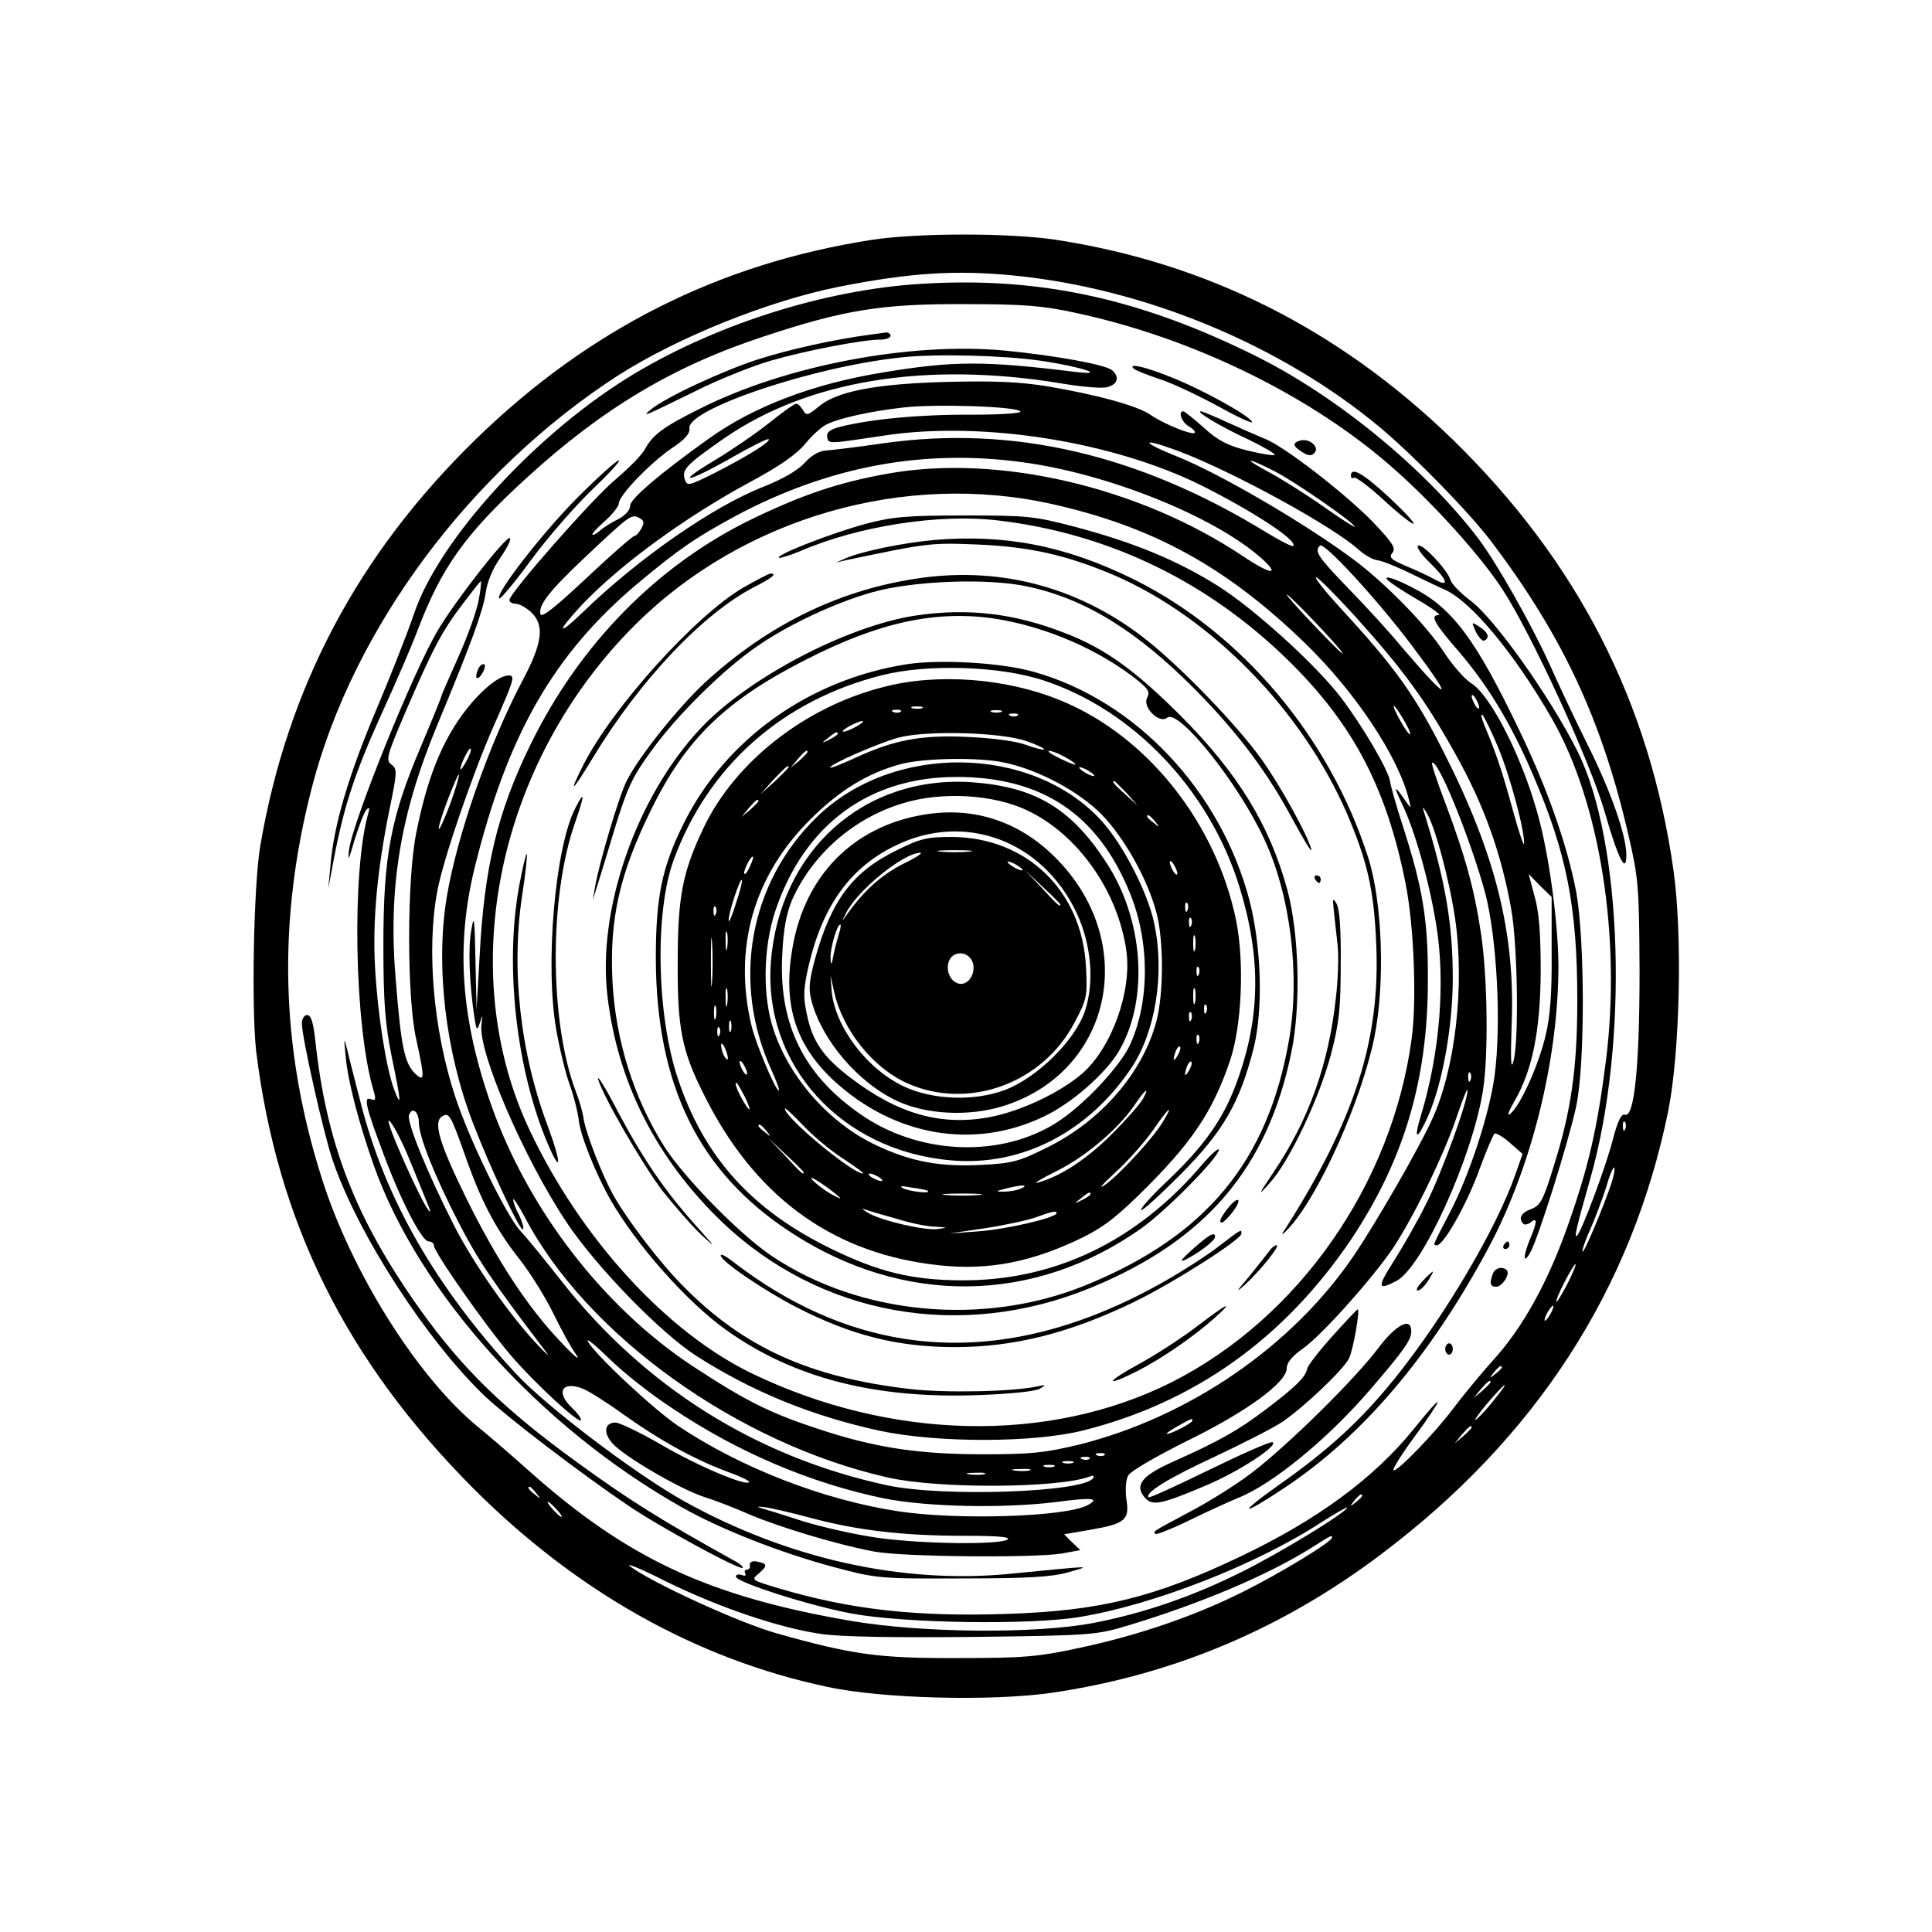 <?xml version="1.0" standalone="no"?>
<!DOCTYPE svg PUBLIC "-//W3C//DTD SVG 20010904//EN"
 "http://www.w3.org/TR/2001/REC-SVG-20010904/DTD/svg10.dtd">
<svg version="1.0" xmlns="http://www.w3.org/2000/svg"
 width="512pt" height="512pt" viewBox="0 0 512 512"
 preserveAspectRatio="xMidYMid meet">
<g transform="translate(0,512) scale(0.1,-0.1)"
fill="#000000" stroke="none">
<path d="M2308 4484 c-403 -63 -747 -236 -1047 -528 -312 -304 -499 -657 -571
-1076 -18 -104 -24 -434 -11 -547 56 -452 238 -819 576 -1158 273 -273 591
-452 936 -525 146 -32 438 -39 597 -16 320 47 610 169 872 367 411 309 665
703 761 1175 31 155 38 466 14 637 -63 446 -254 819 -586 1143 -301 292 -652
468 -1054 529 -122 18 -367 18 -487 -1z m377 -94 c348 -34 711 -184 975 -405
92 -78 231 -220 292 -300 189 -250 293 -472 364 -780 26 -113 28 -134 29 -360
0 -252 -14 -389 -39 -379 -9 3 -19 -17 -31 -63 -18 -72 -82 -242 -95 -257 -10
-10 -2 22 34 149 103 360 87 894 -34 1135 -73 145 -220 352 -284 399 -25 19
-49 43 -52 54 -9 28 -75 98 -86 91 -5 -4 9 -24 31 -45 47 -46 54 -67 14 -45
-16 9 -50 25 -77 36 -40 17 -46 23 -36 35 10 12 1 26 -51 81 -75 77 -239 204
-289 222 -19 8 -63 27 -98 43 -34 16 -66 29 -70 29 -15 0 55 -42 127 -75 41
-20 72 -38 69 -41 -3 -2 -35 3 -72 12 -52 13 -78 26 -115 60 -27 24 -52 44
-55 44 -15 0 -4 -30 15 -40 11 -7 18 -14 15 -17 -7 -7 -83 24 -116 47 -33 24
-143 54 -273 76 -73 12 -139 15 -265 12 -192 -5 -295 -25 -343 -66 -28 -23
-32 -24 -41 -9 -5 9 -13 17 -18 17 -5 0 -37 -23 -72 -51 -35 -28 -98 -71 -141
-97 -111 -66 -80 -64 38 3 54 31 100 54 102 51 7 -6 -58 -46 -144 -90 -71 -35
-72 -35 -79 -14 -7 24 8 39 106 107 222 153 534 204 892 145 53 -9 108 -14
122 -10 28 7 34 27 13 45 -19 15 -151 39 -285 52 -250 23 -579 -39 -807 -154
-95 -47 -125 -69 -145 -106 -8 -16 -43 -51 -77 -80 -61 -50 -283 -303 -283
-321 0 -6 8 -10 17 -10 9 0 27 -10 40 -22 37 -34 31 -82 -23 -183 -89 -169
-173 -410 -200 -572 -30 -181 -4 -408 69 -598 46 -120 126 -290 133 -283 3 4
-2 20 -10 37 -9 16 -16 35 -16 42 0 6 14 -15 31 -47 164 -313 566 -601 964
-690 135 -30 450 -28 533 3 9 4 13 2 9 -4 -23 -38 -400 -51 -547 -19 -346 75
-641 260 -862 541 -43 55 -92 115 -109 133 -37 40 -137 245 -173 357 -58 176
-76 391 -47 544 16 85 93 309 148 434 56 127 59 137 41 137 -29 0 -87 -51
-132 -117 -52 -76 -87 -169 -113 -301 -25 -123 -25 -436 0 -546 23 -105 23
-116 -4 -90 -27 28 -36 70 -50 244 -21 247 11 442 112 684 88 211 119 297 126
344 4 30 18 64 39 94 18 26 30 50 25 52 -10 6 -146 -168 -191 -245 -65 -109
-226 -508 -235 -581 -4 -34 -1 -28 15 27 12 39 26 75 32 80 7 7 8 4 4 -10 -44
-155 -37 -560 13 -732 8 -27 7 -31 -6 -26 -20 8 -15 -17 34 -147 45 -121 101
-230 119 -230 8 0 14 -5 14 -11 0 -17 134 -209 203 -290 65 -76 187 -188 187
-172 0 5 -11 20 -25 33 -43 41 -25 71 29 50 16 -6 65 -37 109 -69 94 -67 189
-120 277 -152 33 -12 58 -24 55 -27 -10 -10 -134 42 -232 99 -57 33 -111 59
-122 59 -29 0 -33 -27 -8 -55 30 -34 177 -120 240 -141 29 -9 84 -30 122 -47
80 -34 235 -81 333 -99 76 -14 420 -17 496 -5 l49 9 -22 21 -21 21 70 12 c92
16 104 26 95 81 -3 24 -2 51 5 63 6 11 71 49 153 90 158 77 267 156 267 194 0
15 14 32 44 53 49 35 179 180 236 263 54 80 137 250 170 349 16 47 29 80 29
72 2 -27 -69 -221 -109 -300 -22 -45 -61 -113 -85 -151 -46 -72 -45 -81 5 -55
69 35 202 328 230 505 15 95 12 300 -5 415 -18 120 -42 206 -94 345 -22 57
-38 106 -36 108 14 15 102 -201 141 -345 31 -118 43 -347 25 -482 -13 -100
-66 -263 -118 -363 -49 -94 -46 -88 -35 -88 18 0 81 112 113 202 18 49 36 91
40 94 4 2 23 -9 41 -25 l33 -29 -19 -54 c-50 -144 -190 -381 -323 -545 -86
-106 -170 -184 -302 -277 -116 -82 -104 -87 16 -7 206 138 383 347 536 631
115 214 186 498 187 747 0 106 -22 279 -50 387 -40 157 -127 332 -182 366 -16
10 -48 46 -71 81 -45 70 -153 181 -237 244 -125 94 -355 229 -470 275 -100 40
-98 52 2 15 144 -54 413 -201 480 -263 15 -13 37 -26 50 -27 13 -2 55 -19 93
-38 39 -19 75 -36 80 -38 70 -28 187 -168 288 -344 127 -221 184 -579 143
-905 -23 -181 -46 -281 -99 -432 -54 -155 -122 -278 -203 -366 -33 -37 -79
-93 -103 -125 -46 -62 -151 -171 -158 -163 -3 3 22 43 56 89 34 46 61 87 61
91 0 5 -29 -28 -65 -73 -105 -129 -254 -239 -458 -336 -226 -108 -371 -144
-618 -152 -241 -8 -414 11 -606 68 -73 22 -73 22 -51 40 23 21 22 25 -7 31
-12 2 -19 -2 -18 -10 2 -6 -2 -12 -8 -12 -5 0 -7 -4 -4 -10 3 -6 -1 -7 -9 -4
-9 3 -16 1 -16 -4 0 -15 198 -78 307 -98 138 -26 475 -31 605 -9 195 32 466
138 637 249 39 25 71 43 71 41 0 -12 -177 -120 -278 -170 -129 -65 -260 -110
-394 -136 -153 -29 -449 -27 -640 5 -380 65 -594 165 -855 397 -39 35 -101 89
-138 119 -160 132 -335 411 -413 660 -109 344 -117 681 -25 1035 109 420 419
837 811 1090 158 101 399 198 585 235 187 37 309 45 462 30z m73 -226 c109
-16 183 -41 87 -29 -237 29 -318 29 -505 -2 -185 -30 -342 -90 -461 -175 -129
-92 -209 -160 -209 -178 0 -12 -13 -26 -32 -36 -18 -9 -41 -23 -50 -32 -10 -8
-18 -12 -18 -8 0 4 16 20 35 37 19 17 35 38 35 45 0 21 83 107 140 146 35 23
49 39 47 53 -6 51 330 164 563 188 92 10 273 5 368 -9z m-54 -134 c5 -5 -48
-9 -130 -9 -135 1 -269 -12 -347 -32 -28 -7 -37 -15 -35 -27 4 -19 0 -19 153
4 259 39 605 -16 840 -133 139 -70 255 -146 242 -160 -3 -2 -35 14 -71 36
-339 208 -673 285 -1017 236 -68 -10 -136 -18 -151 -19 -17 -1 -38 -13 -55
-32 -18 -20 -57 -43 -110 -64 -133 -52 -332 -190 -480 -334 -68 -65 -68 -51
-1 21 104 109 274 233 452 329 73 39 119 72 140 98 17 21 42 44 56 51 34 17
116 35 203 45 85 10 298 3 311 -10z m6 -135 c224 -30 502 -141 629 -251 57
-50 31 -49 -45 2 -275 184 -649 271 -940 219 -130 -23 -225 -55 -360 -120
-252 -122 -459 -333 -589 -600 -87 -178 -122 -325 -134 -560 l-8 -140 -3 130
c-2 113 -4 124 -11 80 -9 -47 -5 -142 8 -230 6 -37 7 -38 15 -15 7 23 7 22 4
-5 -10 -71 113 -356 226 -525 78 -117 248 -292 343 -353 150 -96 308 -160 488
-199 152 -32 405 -32 537 1 295 74 532 243 709 504 140 209 205 423 205 687 1
160 -13 245 -66 410 -17 52 -32 105 -34 118 -3 29 -73 148 -130 223 -67 88
-234 239 -329 298 -106 66 -219 113 -373 154 -110 29 -127 31 -297 31 -154 0
-192 -4 -260 -22 -92 -25 -238 -82 -231 -90 3 -2 29 6 58 18 153 66 366 99
521 81 283 -33 538 -152 749 -350 186 -175 281 -349 333 -613 22 -110 30 -308
16 -411 -52 -386 -300 -741 -638 -911 -324 -162 -742 -153 -1110 24 -227 110
-453 357 -589 644 -201 424 -85 978 280 1341 285 283 713 407 1105 319 267
-60 462 -167 670 -369 133 -129 248 -302 275 -415 6 -23 5 -23 -6 -7 -33 48
-37 48 -14 0 34 -69 73 -206 92 -323 25 -151 10 -339 -40 -505 -21 -68 -11
-69 19 -2 38 87 65 238 65 365 0 145 -20 259 -76 439 -5 16 -4 16 5 2 23 -35
61 -176 77 -282 26 -178 1 -399 -61 -534 -35 -77 -149 -275 -209 -363 -163
-239 -435 -425 -725 -498 -91 -22 -127 -26 -256 -26 -174 0 -290 18 -442 69
-127 42 -189 74 -328 165 -236 156 -435 414 -533 691 -81 230 -95 426 -43 634
87 350 209 562 430 748 110 92 154 122 261 180 246 131 496 178 760 142z m668
-24 c53 -27 212 -137 212 -147 0 -2 -37 21 -82 53 -44 31 -109 72 -142 90 -75
40 -66 44 12 4z m-1678 -151 c-6 -11 -14 -20 -18 -20 -5 0 -62 -50 -128 -112
-85 -80 -120 -107 -122 -95 -5 24 25 62 115 147 122 115 126 118 146 108 14
-7 15 -13 7 -28z m2041 -310 c116 -154 103 -156 -26 -5 -32 39 -96 109 -142
156 -82 85 -90 98 -75 113 10 11 148 -138 243 -264z m-151 78 c128 -142 187
-222 268 -368 75 -134 121 -263 147 -410 17 -95 21 -358 5 -405 -6 -21 -7 10
-4 100 10 240 -42 450 -180 722 -77 152 -130 226 -275 383 -40 44 -69 80 -63
80 5 0 51 -46 102 -102z m-2321 44 c-4 -26 -28 -94 -53 -150 -25 -56 -46 -104
-46 -106 0 -3 -24 -62 -54 -133 -81 -190 -100 -292 -100 -528 0 -155 5 -209
22 -295 25 -120 27 -141 6 -86 -21 58 -43 197 -50 321 -7 123 5 256 38 419 21
101 21 109 5 120 -15 12 -12 23 37 138 74 171 96 213 151 286 26 34 48 62 49
62 2 0 0 -22 -5 -48z m2289 -143 c2 -6 -30 26 -72 70 -42 44 -76 82 -76 85 0
8 144 -143 148 -155z m362 -144 c0 -5 -5 -3 -10 5 -5 8 -10 20 -10 25 0 6 5 3
10 -5 5 -8 10 -19 10 -25z m-201 -31 c12 -20 20 -38 18 -40 -2 -2 -14 14 -26
36 -28 50 -21 53 8 4z m251 -74 c32 -77 70 -219 69 -255 0 -11 -13 27 -29 85
-29 106 -44 151 -75 225 -9 22 -12 35 -6 30 5 -6 24 -44 41 -85z m-2734 -37
c-8 -15 -15 -25 -16 -21 0 12 23 58 27 54 3 -2 -2 -17 -11 -33z m-42 -111
c-15 -40 -29 -71 -31 -69 -2 3 8 37 23 76 15 39 28 70 30 68 2 -2 -8 -36 -22
-75z m2918 -398 c1 -106 -4 -169 -16 -218 -18 -78 -67 -186 -93 -207 -10 -9
-7 2 10 32 48 82 69 187 70 344 0 100 -4 157 -16 199 l-16 60 30 -31 31 -30 0
-149z m-215 -336 c-3 -8 -6 -5 -6 6 -1 11 2 17 5 13 3 -3 4 -12 1 -19z m-2787
-113 c0 -36 41 -140 106 -266 50 -97 88 -154 229 -339 15 -19 4 -10 -24 20
-73 78 -169 216 -218 313 -70 137 -126 275 -119 292 8 23 26 9 26 -20z m120
-80 c44 -127 83 -201 146 -281 30 -38 70 -103 90 -144 20 -41 47 -91 61 -110
13 -19 -6 -4 -42 35 -87 91 -170 218 -251 383 -70 143 -86 198 -63 213 19 12
23 5 59 -96z m-141 -27 c23 -57 45 -110 48 -118 3 -8 4 -13 1 -10 -18 15 -121
247 -107 240 9 -5 35 -55 58 -112z m3218 90 c-3 -8 -6 -5 -6 6 -1 11 2 17 5
13 3 -3 4 -12 1 -19z m-37 -145 c-20 -60 -72 -184 -76 -180 -2 2 6 28 20 58
13 30 32 80 42 111 9 32 19 56 22 54 2 -3 -1 -22 -8 -43z m-115 -263 c-14 -27
-28 -50 -30 -50 -3 0 6 23 20 50 14 28 28 50 30 50 3 0 -6 -22 -20 -50z m-45
-80 c-6 -11 -13 -20 -16 -20 -2 0 0 9 6 20 6 11 13 20 16 20 2 0 0 -9 -6 -20z
m-2327 -253 c173 -116 366 -198 560 -238 117 -23 319 -27 460 -9 90 12 114 10
79 -9 -58 -31 -346 -40 -502 -16 -198 30 -419 116 -584 227 -65 44 -221 190
-238 223 -6 11 19 -9 56 -45 36 -36 112 -96 169 -133z m2197 109 c0 -2 -8 -10
-17 -17 -16 -13 -17 -12 -4 4 13 16 21 21 21 13z m-30 -39 c0 -2 -10 -12 -22
-23 l-23 -19 19 23 c18 21 26 27 26 19z m11 -45 c-17 -22 -38 -45 -48 -53 -10
-8 2 10 26 39 51 60 68 71 22 14z m-801 -57 c0 -6 -56 -35 -67 -35 -4 1 8 9
27 20 39 22 40 22 40 15z m740 -18 c0 -2 -10 -12 -22 -23 l-23 -19 19 23 c18
21 26 27 26 19z m-973 -73 c-3 -3 -12 -4 -19 -1 -8 3 -5 6 6 6 11 1 17 -2 13
-5z m-40 -10 c-3 -3 -12 -4 -19 -1 -8 3 -5 6 6 6 11 1 17 -2 13 -5z m-44 -11
c-7 -2 -19 -2 -25 0 -7 3 -2 5 12 5 14 0 19 -2 13 -5z m-50 -10 c-7 -2 -19 -2
-25 0 -7 3 -2 5 12 5 14 0 19 -2 13 -5z m-65 -10 c-10 -2 -28 -2 -40 0 -13 2
-5 4 17 4 22 1 32 -1 23 -4z m-120 -10 c-10 -2 -28 -2 -40 0 -13 2 -5 4 17 4
22 1 32 -1 23 -4z m-1187 -50 c13 -16 12 -17 -3 -4 -17 13 -22 21 -14 21 2 0
10 -8 17 -17z m2189 -7 c0 -2 -8 -10 -17 -17 -16 -13 -17 -12 -4 4 13 16 21
21 21 13z m-2135 -36 c10 -11 16 -20 13 -20 -3 0 -13 9 -23 20 -10 11 -16 20
-13 20 3 0 13 -9 23 -20z m675 -23 c124 -33 245 -47 405 -47 88 0 125 -3 115
-10 -22 -14 -219 -12 -340 4 -58 8 -148 28 -200 44 -52 17 -104 33 -115 36
-11 3 -6 4 10 2 17 -2 73 -15 125 -29z m1380 -52 c0 -11 -142 -97 -237 -144
-128 -64 -277 -115 -432 -148 -111 -24 -149 -27 -321 -27 -212 -1 -281 9 -480
65 -101 28 -335 136 -390 178 -14 11 28 -6 93 -39 142 -70 302 -124 412 -140
54 -8 192 -10 405 -8 320 4 326 5 415 32 191 58 367 133 480 204 54 34 55 35
55 27z"/>
<path d="M2445 4368 c-262 -15 -559 -111 -783 -250 -253 -158 -503 -435 -566
-628 -16 -47 -60 -159 -98 -249 -73 -172 -113 -306 -122 -412 l-6 -64 15 80
c27 140 55 226 127 385 39 85 81 183 94 218 64 169 128 258 289 405 201 184
390 297 628 375 214 71 314 87 532 86 158 0 208 -4 295 -23 314 -67 631 -223
848 -417 106 -94 227 -229 283 -315 77 -117 234 -459 272 -592 35 -122 57
-166 57 -113 0 52 -41 169 -102 291 -33 66 -79 164 -103 218 -48 105 -140 268
-189 332 -140 183 -370 372 -583 479 -308 154 -576 213 -888 194z"/>
<path d="M2305 4233 c-91 -12 -211 -38 -295 -65 -94 -30 -246 -101 -285 -133
-26 -22 -20 -19 115 47 63 32 154 68 202 82 93 27 244 56 291 56 15 0 27 5 27
10 0 6 -6 9 -12 9 -7 -1 -26 -4 -43 -6z"/>
<path d="M3006 4142 c5 -4 35 -16 68 -27 32 -10 101 -43 153 -71 52 -29 93
-48 91 -42 -6 16 -132 86 -216 119 -69 28 -117 38 -96 21z"/>
<path d="M3448 3953 c-24 -6 -23 -15 3 -31 15 -10 24 -11 32 -3 15 15 -11 39
-35 34z"/>
<path d="M1532 3803 c-93 -93 -221 -258 -209 -269 3 -3 42 44 86 104 45 61
118 144 162 186 44 42 75 76 69 76 -6 0 -55 -44 -108 -97z"/>
<path d="M3580 3859 c0 -5 4 -8 8 -5 5 3 41 -24 81 -61 39 -36 74 -63 77 -61
3 3 -27 35 -67 72 -67 62 -99 80 -99 55z"/>
<path d="M3690 3573 c13 -10 49 -32 80 -50 30 -18 49 -33 43 -33 -24 0 -13
-21 55 -99 75 -88 136 -188 194 -323 90 -209 118 -351 118 -599 0 -179 -16
-292 -62 -438 -28 -92 -36 -106 -60 -115 -27 -10 -35 -25 -21 -39 3 -4 12 -2
20 4 17 15 17 0 -2 -44 -19 -46 -19 -70 0 -37 21 36 103 298 122 388 24 111
23 444 0 569 -23 120 -74 268 -148 422 -118 247 -180 331 -288 385 -58 30 -87
34 -51 9z"/>
<path d="M3911 3446 c7 -14 17 -25 21 -24 17 6 13 21 -10 36 -23 15 -23 15
-11 -12z"/>
<path d="M1266 3344 c-10 -25 1 -29 14 -5 6 12 7 21 1 21 -5 0 -12 -7 -15 -16z"/>
<path d="M800 2407 c0 -35 57 -289 81 -360 66 -196 249 -479 405 -628 61 -57
253 -204 379 -289 82 -56 296 -172 303 -165 3 2 -8 12 -24 20 -193 107 -276
159 -415 260 -193 140 -303 247 -416 405 -172 242 -249 441 -278 718 -5 43
-11 62 -21 62 -8 0 -14 -10 -14 -23z"/>
<path d="M916 2320 c6 -65 34 -173 74 -287 120 -339 441 -695 816 -907 104
-59 262 -121 404 -159 113 -30 120 -31 340 -30 176 0 237 4 280 16 62 18 79
19 -156 -4 -283 -27 -586 40 -860 192 -129 72 -366 251 -448 340 -211 228
-345 461 -410 716 -14 54 -30 116 -35 138 -10 38 -10 38 -5 -15z"/>
<path d="M3985 1820 c-3 -5 -1 -10 4 -10 6 0 11 5 11 10 0 6 -2 10 -4 10 -3 0
-8 -4 -11 -10z"/>
<path d="M3956 1744 c-9 -25 -7 -34 9 -34 16 0 38 34 28 44 -12 11 -31 6 -37
-10z"/>
<path d="M3770 1725 c-13 -14 -19 -25 -13 -25 6 0 18 11 27 25 9 14 15 25 13
25 -2 0 -14 -11 -27 -25z"/>
<path d="M3530 1578 c-35 -39 -65 -78 -66 -86 -4 -21 -30 -47 -108 -106 -75
-57 -125 -85 -248 -140 -83 -37 -103 -63 -73 -96 20 -22 45 -16 167 36 84 36
189 105 170 112 -6 2 -81 -31 -167 -73 -86 -42 -158 -75 -161 -73 -11 12 55
52 176 108 74 35 155 76 180 93 59 41 159 136 175 167 11 22 30 130 23 130 -2
0 -32 -32 -68 -72z"/>
<path d="M3653 1548 c-62 -83 -243 -261 -337 -332 -42 -32 -116 -78 -164 -103
-99 -53 -97 -51 -90 -58 2 -3 45 14 94 38 49 24 105 49 124 57 90 35 237 155
349 285 93 108 111 134 111 157 0 39 -40 18 -87 -44z"/>
<path d="M3830 1545 c0 -8 5 -15 10 -15 6 0 10 7 10 15 0 8 -4 15 -10 15 -5 0
-10 -7 -10 -15z"/>
<path d="M2475 3689 c-84 -8 -192 -30 -235 -49 l-25 -11 25 6 c219 46 225 47
350 42 140 -6 237 -28 364 -82 258 -112 498 -359 616 -632 54 -126 71 -202 77
-341 12 -256 -56 -469 -243 -762 -11 -16 -6 -14 14 8 79 88 190 336 224 502
29 142 22 361 -17 480 -102 317 -334 592 -619 734 -180 89 -340 121 -531 105z"/>
<path d="M1970 3563 c-127 -74 -347 -318 -424 -470 -41 -81 -31 -74 24 17 125
207 294 386 432 456 45 23 58 34 40 34 -4 0 -37 -17 -72 -37z"/>
<path d="M2445 3589 c-215 -29 -407 -122 -577 -278 -70 -65 -175 -196 -207
-260 -20 -38 -74 -221 -84 -281 l-6 -35 11 35 c6 19 28 90 48 157 32 104 46
135 96 203 68 95 193 218 283 279 81 56 205 114 301 141 108 31 310 39 416 15
152 -33 289 -118 445 -276 110 -112 189 -217 256 -343 30 -55 51 -90 48 -76
-11 39 -80 165 -132 238 -62 87 -208 239 -302 314 -173 138 -380 196 -596 167z"/>
<path d="M2428 3489 c-182 -27 -448 -166 -574 -302 -169 -182 -272 -480 -244
-708 27 -228 130 -430 302 -596 261 -250 634 -317 978 -176 305 125 469 317
532 623 26 125 21 317 -11 434 -47 171 -131 307 -280 457 -123 123 -202 180
-308 221 -135 53 -258 67 -395 47z m212 -9 c135 -22 273 -82 375 -163 28 -23
33 -31 25 -46 -13 -25 32 -70 53 -53 30 25 188 -172 257 -321 70 -148 96 -362
66 -533 -56 -322 -220 -520 -539 -650 -270 -110 -598 -79 -831 77 -83 55 -231
206 -284 288 -82 129 -131 284 -139 442 -8 164 19 284 103 454 91 186 197 289
410 397 195 100 347 132 504 108z"/>
<path d="M2405 3360 c-260 -40 -483 -199 -594 -424 -57 -115 -73 -194 -73
-356 1 -337 114 -567 358 -726 298 -195 645 -190 929 11 66 47 205 188 205
208 0 6 -19 -10 -43 -38 -174 -205 -393 -310 -642 -308 -129 1 -216 22 -341
83 -212 103 -339 244 -408 453 -56 168 -61 440 -11 577 91 250 289 425 554
491 120 30 311 24 426 -14 238 -78 439 -289 519 -545 58 -187 57 -345 -5 -516
-36 -101 -88 -174 -190 -270 -39 -37 -68 -70 -65 -73 3 -3 50 40 105 95 113
114 156 189 193 333 26 104 21 270 -11 394 -77 291 -303 530 -573 605 -85 24
-245 33 -333 20z"/>
<path d="M2340 3299 c-208 -53 -393 -199 -476 -374 -55 -116 -68 -181 -68
-355 -1 -176 11 -235 70 -352 131 -263 330 -412 597 -448 136 -19 251 -1 386
61 67 31 100 55 168 121 139 136 196 219 243 358 31 93 38 259 16 370 -53 260
-237 491 -466 584 -143 59 -327 73 -470 35z m103 -56 c-7 -2 -19 -2 -25 0 -7
3 -2 5 12 5 14 0 19 -2 13 -5z m-56 -9 c-3 -3 -12 -4 -19 -1 -8 3 -5 6 6 6 11
1 17 -2 13 -5z m266 -1 c-7 -2 -19 -2 -25 0 -7 3 -2 5 12 5 14 0 19 -2 13 -5z
m44 -9 c-3 -3 -12 -4 -19 -1 -8 3 -5 6 6 6 11 1 17 -2 13 -5z m-427 -29 c-14
-8 -29 -14 -35 -14 -5 0 1 6 15 14 14 8 30 14 35 14 6 0 -1 -6 -15 -14z m-50
-20 c0 -2 -10 -9 -22 -15 -22 -11 -22 -10 -4 4 21 17 26 19 26 11z m503 -20
c26 -9 46 -19 44 -21 -2 -2 -24 3 -48 12 -26 10 -89 18 -154 21 -125 6 -197
-8 -302 -57 -35 -16 -63 -27 -63 -24 0 9 124 63 180 79 74 20 275 15 343 -10z
m-583 -28 c0 -2 -10 -12 -22 -23 l-23 -19 19 23 c18 21 26 27 26 19z m680 -12
c17 -9 30 -18 30 -21 0 -4 -59 23 -69 32 -10 9 13 3 39 -11z m-158 -16 c90
-19 197 -76 258 -138 60 -62 122 -172 145 -261 19 -72 19 -211 0 -285 -36
-137 -146 -265 -290 -336 -74 -37 -93 -42 -172 -46 -111 -6 -188 8 -281 52
-123 58 -228 176 -271 303 -31 90 -29 220 4 319 77 228 248 354 480 354 227 0
375 -99 460 -309 52 -128 52 -286 0 -400 -27 -59 -124 -162 -195 -207 -145
-92 -353 -86 -506 13 -160 105 -231 243 -221 431 3 68 11 110 26 146 54 121
163 217 293 256 103 32 240 24 329 -18 135 -63 242 -215 264 -373 15 -107 -39
-257 -117 -325 -59 -51 -165 -101 -248 -116 -128 -23 -240 9 -365 104 -74 56
-102 97 -117 170 -10 47 -9 67 6 132 37 155 110 257 229 314 183 90 389 14
480 -178 39 -83 48 -184 22 -261 -26 -77 -127 -177 -213 -209 -81 -30 -191
-26 -267 10 -98 46 -182 158 -191 252 l-3 42 9 -41 c22 -103 103 -204 195
-245 162 -72 359 0 443 162 32 60 34 69 30 146 -10 202 -157 344 -356 345 -65
0 -83 -4 -147 -36 -116 -57 -172 -132 -215 -287 -16 -60 -18 -80 -9 -113 28
-104 124 -216 227 -264 78 -36 189 -41 278 -14 287 88 364 426 149 651 -97
102 -221 145 -357 122 -187 -31 -316 -162 -348 -354 -26 -149 8 -256 110 -351
160 -147 371 -184 556 -95 73 34 164 114 199 173 81 138 66 351 -35 503 -93
142 -188 198 -355 210 -285 19 -509 -181 -532 -476 -21 -273 186 -501 477
-526 187 -17 365 75 479 246 63 95 88 248 60 381 -17 82 -82 209 -140 273
-185 202 -553 207 -755 9 -179 -174 -226 -438 -119 -671 13 -29 22 -53 19 -53
-9 0 -60 122 -72 170 -50 207 5 400 157 550 78 77 150 121 238 145 60 16 205
19 275 4z m-572 -12 c0 -2 -17 -19 -37 -38 l-38 -34 34 38 c33 34 41 42 41 34z
m810 -23 c0 -2 -9 0 -20 6 -11 6 -20 13 -20 16 0 2 9 0 20 -6 11 -6 20 -13 20
-16z m86 -46 l29 -33 -32 29 c-31 28 -38 36 -30 36 2 0 16 -15 33 -32z m-976
-21 c0 -2 -10 -12 -22 -23 l-23 -19 19 23 c18 21 26 27 26 19z m1051 -54 c13
-16 12 -17 -3 -4 -10 7 -18 15 -18 17 0 8 8 3 21 -13z m-493 -80 c-21 -2 -55
-2 -75 0 -21 2 -4 4 37 4 41 0 58 -2 38 -4z m-176 -33 c-56 -29 -101 -69 -145
-130 -17 -24 -17 -24 -6 -2 28 60 153 162 198 162 8 0 -13 -14 -47 -30z m-404
-5 c-6 -14 -13 -23 -15 -21 -5 5 15 46 22 46 3 0 -1 -11 -7 -25z m722 -11 c0
-2 -9 0 -20 6 -11 6 -20 13 -20 16 0 2 9 0 20 -6 11 -6 20 -13 20 -16z m410
-9 c0 -5 -5 -3 -10 5 -5 8 -10 20 -10 25 0 6 5 3 10 -5 5 -8 10 -19 10 -25z
m-310 -82 c0 -8 -9 0 -50 45 l-45 47 48 -45 c26 -24 47 -45 47 -47z m-860 2
c-10 -33 -19 -53 -19 -44 -1 18 30 112 35 107 2 -2 -5 -31 -16 -63z m1197 -17
c-3 -8 -6 -5 -6 6 -1 11 2 17 5 13 3 -3 4 -12 1 -19z m-1250 -10 c-3 -8 -6 -5
-6 6 -1 11 2 17 5 13 3 -3 4 -12 1 -19z m1260 -30 c-3 -8 -6 -5 -6 6 -1 11 2
17 5 13 3 -3 4 -12 1 -19z m-1270 -150 c-2 -29 -3 -6 -3 52 0 58 1 81 3 53 2
-29 2 -77 0 -105z m337 130 c-4 -13 -11 -39 -15 -58 -5 -29 -7 -30 -8 -9 -1
26 17 89 26 89 2 0 1 -10 -3 -22z m-297 -40 c-2 -13 -4 -5 -4 17 -1 22 1 32 4
23 2 -10 2 -28 0 -40z m1240 -5 c-3 -10 -5 -2 -5 17 0 19 2 27 5 18 2 -10 2
-26 0 -35z m-587 -47 c0 -32 -26 -53 -48 -39 -24 14 -27 54 -7 70 24 17 55 -1
55 -31z m597 -18 c-3 -8 -6 -5 -6 6 -1 11 2 17 5 13 3 -3 4 -12 1 -19z m-1250
-80 c-2 -13 -4 -5 -4 17 -1 22 1 32 4 23 2 -10 2 -28 0 -40z m1240 5 c-3 -10
-5 -2 -5 17 0 19 2 27 5 18 2 -10 2 -26 0 -35z m-1270 -40 c-3 -10 -5 -4 -5
12 0 17 2 24 5 18 2 -7 2 -21 0 -30z m1300 15 c-3 -8 -6 -5 -6 6 -1 11 2 17 5
13 3 -3 4 -12 1 -19z m-40 -20 c-3 -8 -6 -5 -6 6 -1 11 2 17 5 13 3 -3 4 -12
1 -19z m-1220 -30 c-3 -7 -5 -2 -5 12 0 14 2 19 5 13 2 -7 2 -19 0 -25z m-30
-10 c-3 -8 -6 -5 -6 6 -1 11 2 17 5 13 3 -3 4 -12 1 -19z m1270 -20 c-3 -8 -6
-5 -6 6 -1 11 2 17 5 13 3 -3 4 -12 1 -19z m-1248 -43 c0 -5 -4 -3 -9 5 -5 8
-9 22 -9 30 0 16 17 -16 18 -35z m1192 8 c-12 -20 -14 -14 -5 12 4 9 9 14 11
11 3 -2 0 -13 -6 -23z m-1141 -48 c0 -5 -5 -3 -10 5 -5 8 -10 20 -10 25 0 6 5
3 10 -5 5 -8 10 -19 10 -25z m1171 8 c-12 -20 -14 -14 -5 12 4 9 9 14 11 11 3
-2 0 -13 -6 -23z m-1177 -70 c9 -18 14 -33 12 -33 -6 0 -36 55 -36 66 0 11 5
3 24 -33z m1055 -5 c-7 -13 -44 -55 -83 -94 -66 -66 -136 -112 -196 -128 -14
-4 7 9 47 29 78 38 163 110 208 174 30 45 43 54 24 19z m-794 -159 c33 -22 57
-39 52 -39 -28 0 -207 148 -207 172 0 4 21 -16 48 -44 26 -28 74 -68 107 -89z
m848 100 c-25 -43 -118 -144 -156 -170 -18 -12 -5 3 29 34 33 30 78 81 99 111
42 61 57 74 28 25z m-1052 -26 c13 -16 12 -17 -3 -4 -10 7 -18 15 -18 17 0 8
8 3 21 -13z m99 -110 c0 -8 -9 0 -50 45 l-45 47 48 -45 c26 -24 47 -45 47 -47z
m95 -66 c6 -6 -5 -1 -23 9 -18 10 -41 28 -50 38 -15 18 47 -23 73 -47z m105
53 c8 -5 11 -10 5 -10 -5 0 -17 5 -25 10 -8 5 -10 10 -5 10 6 0 17 -5 25 -10z
m129 -36 c9 -8 -45 -2 -64 6 -14 7 -8 8 20 3 22 -3 42 -7 44 -9z m246 6 c-11
-5 -31 -8 -45 -8 -23 0 -22 1 5 8 42 11 65 11 40 0z m-112 -17 c-24 -2 -62 -2
-85 0 -24 2 -5 4 42 4 47 0 66 -2 43 -4z m297 2 c0 -2 -10 -9 -22 -15 -22 -11
-22 -10 -4 4 21 17 26 19 26 11z m-510 -66 c35 -11 80 -20 100 -20 32 -2 32
-2 6 -6 -34 -5 -151 22 -186 43 -16 10 -18 13 -5 8 11 -4 49 -15 85 -25z m420
16 c0 -12 -134 -43 -205 -48 l-80 -6 95 14 c52 8 113 21 135 29 44 16 55 18
55 11z"/>
<path d="M1525 2979 c-54 -103 -81 -416 -51 -587 9 -51 25 -119 37 -150 11
-31 21 -73 23 -92 4 -39 45 -141 84 -210 70 -121 203 -271 307 -345 178 -127
395 -183 671 -172 83 3 150 10 160 17 17 10 16 11 -6 6 -64 -14 -243 -18 -339
-7 -266 31 -440 110 -600 272 -60 60 -145 171 -184 239 -30 52 -76 170 -81
209 -2 14 -11 46 -21 71 -69 186 -70 514 -1 710 26 75 26 88 1 39z"/>
<path d="M1376 2773 c-39 -211 -8 -488 76 -685 36 -84 36 -51 1 44 -75 198
-99 420 -69 617 9 57 14 106 12 108 -2 2 -11 -36 -20 -84z"/>
<path d="M3485 2790 c3 -5 8 -10 11 -10 2 0 4 5 4 10 0 6 -5 10 -11 10 -5 0
-7 -4 -4 -10z"/>
<path d="M3535 2705 c2 -22 7 -63 10 -91 3 -29 1 -92 -5 -140 -19 -175 -72
-322 -164 -459 -43 -64 -44 -67 -11 -30 52 57 131 224 162 340 22 84 26 122
26 240 1 92 -3 147 -11 160 -10 17 -11 15 -7 -20z"/>
<path d="M1585 2260 c12 -43 115 -222 170 -295 30 -38 75 -90 101 -115 44 -41
43 -39 -10 20 -85 95 -141 177 -208 303 -32 62 -56 101 -53 87z"/>
<path d="M3258 1923 c-22 -27 -30 -43 -20 -43 4 0 18 14 30 30 24 32 15 42
-10 13z"/>
<path d="M3227 1815 c-31 -24 -97 -66 -145 -93 -411 -232 -797 -212 -1144 58
-16 12 -28 18 -28 13 0 -15 113 -92 200 -137 146 -75 269 -106 421 -106 156 0
304 37 475 120 103 50 284 165 284 181 0 12 1 13 -63 -36z"/>
<path d="M3160 1809 c-28 -25 -36 -36 -20 -28 35 17 80 51 80 61 0 15 -15 7
-60 -33z"/>
<path d="M3365 1806 c-6 -8 -30 -38 -54 -68 -35 -41 -38 -46 -12 -23 41 38 95
105 84 105 -4 0 -13 -6 -18 -14z"/>
<path d="M3172 1605 c-39 -30 -108 -75 -154 -100 -88 -48 -93 -63 -5 -19 65
33 149 91 202 138 60 53 38 43 -43 -19z"/>
</g>
</svg>